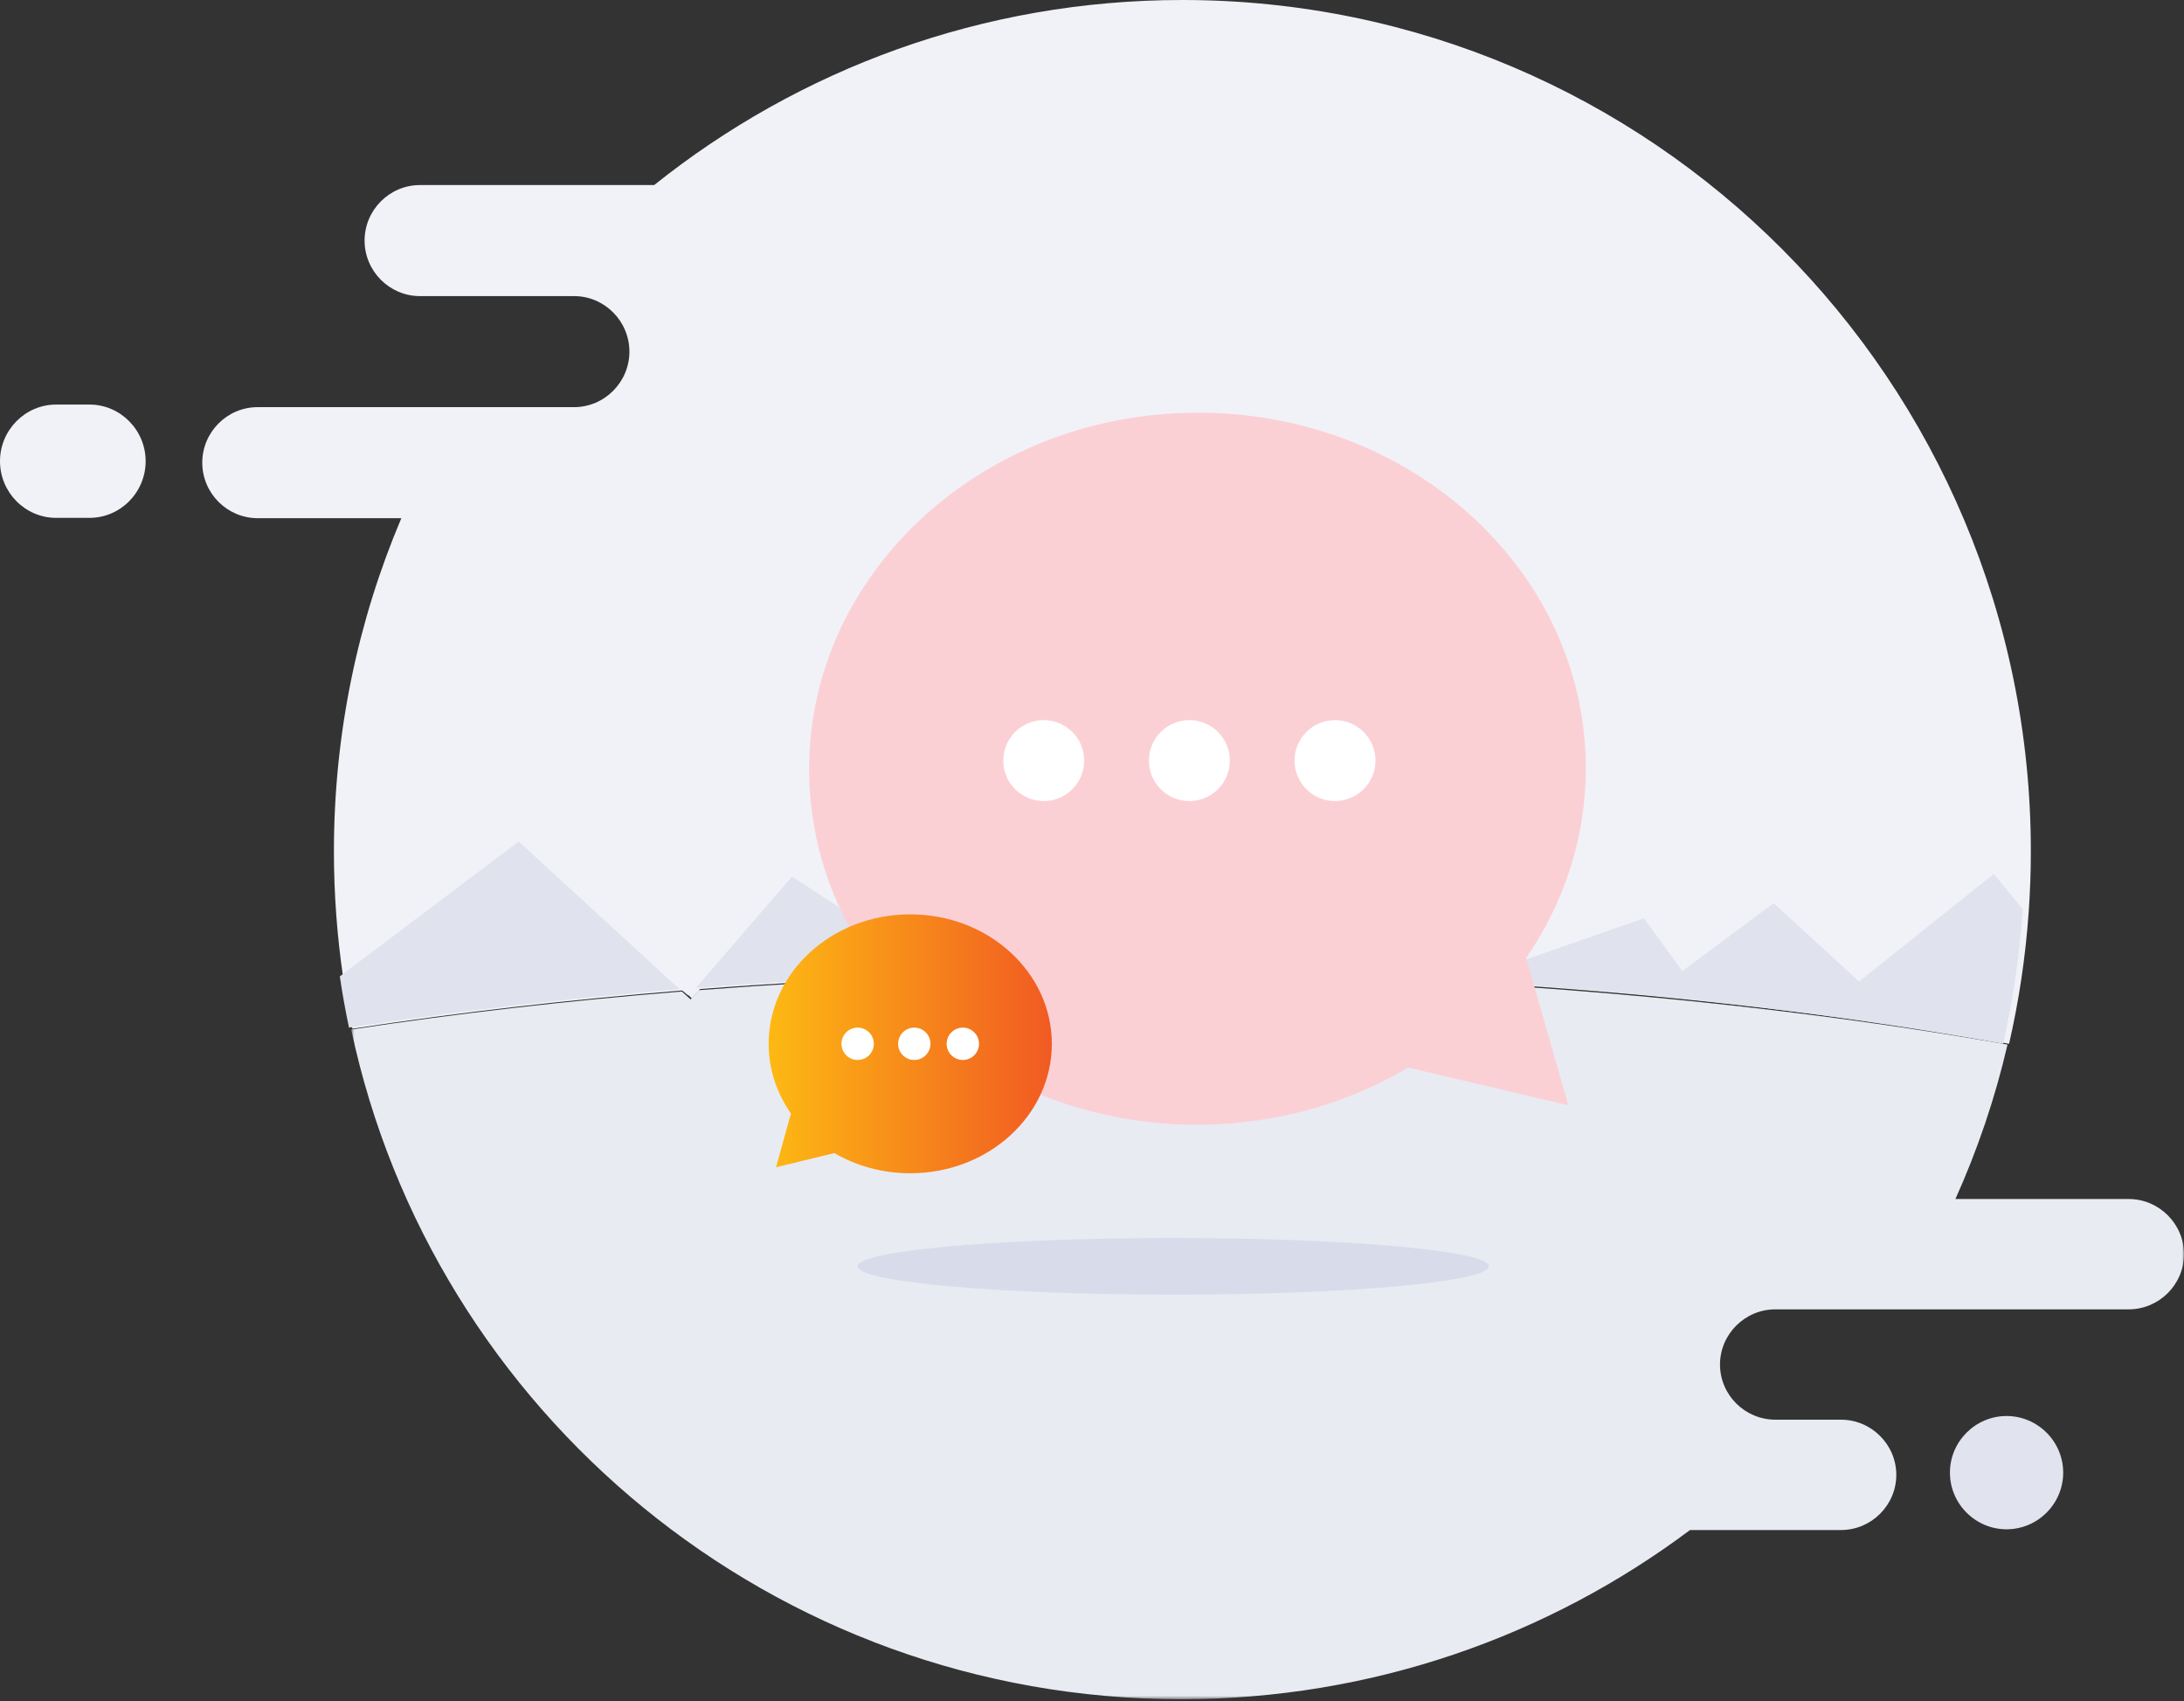 <svg width="570" height="444" viewBox="0 0 570 444" fill="none" xmlns="http://www.w3.org/2000/svg">
<rect x="0" y="0" width="570" height="444" fill="#333333" stroke="none"/>
<g id="No Chat History">
<path id="Fill 1" fill-rule="evenodd" clip-rule="evenodd" d="M308.588 -4.57764e-05C256.465 -4.57764e-05 208.558 18.068 170.731 48.297H109.595C101.652 48.297 95.153 54.817 95.153 62.786C95.153 70.755 101.652 77.275 109.595 77.275H140.709H149.826C157.769 77.275 164.268 83.795 164.268 91.764C164.268 95.744 162.641 99.376 160.022 101.994C157.413 104.621 153.793 106.253 149.826 106.253H130.374H119.633H67.232C59.289 106.253 52.791 112.773 52.791 120.742C52.791 128.711 59.289 135.231 67.232 135.231H104.746C93.422 161.932 87.149 191.311 87.149 222.166C87.149 233.361 87.977 244.363 89.566 255.114C90.23 259.606 91.029 264.059 91.963 268.464C119.21 264.281 148.112 260.92 178.286 258.466L180.558 260.543L182.695 258.118C218.944 255.288 256.993 253.781 296.236 253.781C379.612 253.781 457.636 260.581 524.346 272.405C526.917 261.219 528.65 249.715 529.468 237.949C529.844 232.733 530.027 227.469 530.027 222.166C530.027 99.463 430.89 -4.57764e-05 308.588 -4.57764e-05Z" fill="#F1F2F7"/>
<path id="Fill 3" fill-rule="evenodd" clip-rule="evenodd" d="M23.381 105.583H14.629C6.583 105.583 0 112.235 0 120.365C0 128.495 6.583 135.146 14.629 135.146H23.381C31.427 135.146 38.01 128.495 38.01 120.365C38.01 112.235 31.427 105.583 23.381 105.583Z" fill="#F1F2F7"/>
<g id="Group 7">
<mask id="mask0_3451_38085" style="mask-type:luminance" maskUnits="userSpaceOnUse" x="91" y="254" width="479" height="190">
<path id="Clip 6" fill-rule="evenodd" clip-rule="evenodd" d="M570 254.101V443.45H330.832H91.663V254.101H570Z" fill="white"/>
</mask>
<g mask="url(#mask0_3451_38085)">
<path id="Fill 5" fill-rule="evenodd" clip-rule="evenodd" d="M570 327.308C570 335.227 563.503 341.706 555.562 341.706H463.34C459.374 341.706 455.756 343.328 453.147 345.939C450.529 348.54 448.901 352.149 448.901 356.104C448.901 364.022 455.399 370.501 463.34 370.501H480.474C484.439 370.501 488.059 372.124 490.667 374.734C493.285 377.336 494.912 380.945 494.912 384.899C494.912 392.818 488.415 399.297 480.474 399.297H441.077C404.066 427.017 358.077 443.45 308.236 443.45C201.788 443.45 112.887 368.534 91.663 268.69C118.903 264.534 147.799 261.194 177.965 258.756L180.236 260.82L182.374 258.41C218.612 255.598 256.653 254.101 295.887 254.101C379.242 254.101 457.247 260.858 523.942 272.607C520.699 286.601 516.117 300.077 510.342 312.911H555.562C559.537 312.911 563.137 314.533 565.755 317.144C568.374 319.745 570 323.354 570 327.308Z" fill="#E8EBF2"/>
</g>
</g>
<path id="Fill 8" fill-rule="evenodd" clip-rule="evenodd" d="M527.915 237.293C527.098 249.282 525.367 261.006 522.8 272.405C456.178 260.356 378.258 253.427 294.992 253.427C255.801 253.427 217.803 254.962 181.603 257.846L206.707 228.759L245.76 254.243L298.627 239.646L389.572 253.427L429.054 239.646L439.054 253.427L462.911 235.719L485.206 256.153L520.368 228.06L527.915 237.293Z" fill="#E0E2EE"/>
<path id="Fill 10" fill-rule="evenodd" clip-rule="evenodd" d="M398.302 250.021C408.302 235.484 414.031 218.246 413.883 199.797C413.474 148.485 367.762 107.252 311.784 107.698C255.805 108.146 210.759 150.107 211.169 201.419C211.579 252.731 257.291 293.964 313.268 293.518C333.268 293.358 351.872 287.896 367.506 278.603L409.329 288.45L398.302 250.021Z" fill="#FBD0D5"/>
<path id="Fill 12" fill-rule="evenodd" clip-rule="evenodd" d="M282.962 198.413C283.008 204.243 278.319 209.008 272.488 209.054C266.656 209.102 261.891 204.411 261.846 198.581C261.799 192.75 266.487 187.986 272.319 187.938C278.149 187.892 282.914 192.581 282.962 198.413Z" fill="white"/>
<path id="Fill 14" fill-rule="evenodd" clip-rule="evenodd" d="M320.971 198.412C321.018 204.243 316.328 209.008 310.497 209.054C304.666 209.101 299.901 204.411 299.855 198.581C299.808 192.75 304.497 187.985 310.329 187.938C316.159 187.892 320.924 192.581 320.971 198.412Z" fill="white"/>
<path id="Fill 16" fill-rule="evenodd" clip-rule="evenodd" d="M358.983 198.412C359.029 204.242 354.34 209.007 348.508 209.054C342.677 209.101 337.912 204.411 337.867 198.58C337.819 192.749 342.508 187.985 348.34 187.938C354.17 187.891 358.935 192.581 358.983 198.412Z" fill="white"/>
<path id="Fill 18" fill-rule="evenodd" clip-rule="evenodd" d="M181.603 257.623L179.555 259.735L177.379 257.926C178.78 257.816 180.192 257.715 181.603 257.623Z" fill="#F1F2F7"/>
<path id="Fill 20" fill-rule="evenodd" clip-rule="evenodd" d="M200.608 272.406C200.608 279.111 202.753 285.354 206.438 290.608L202.527 304.628L217.757 300.923C223.483 304.253 230.273 306.191 237.562 306.191C257.972 306.191 274.516 291.064 274.516 272.406C274.516 253.745 257.972 238.618 237.562 238.618C217.153 238.618 200.608 253.745 200.608 272.406Z" fill="url(#paint0_linear_3451_38085)"/>
<path id="Fill 22" fill-rule="evenodd" clip-rule="evenodd" d="M247.064 272.405C247.064 274.737 248.954 276.628 251.287 276.628C253.619 276.628 255.511 274.737 255.511 272.405C255.511 270.073 253.619 268.181 251.287 268.181C248.954 268.181 247.064 270.073 247.064 272.405Z" fill="white"/>
<path id="Fill 24" fill-rule="evenodd" clip-rule="evenodd" d="M234.394 272.405C234.394 274.737 236.285 276.628 238.617 276.628C240.949 276.628 242.841 274.737 242.841 272.405C242.841 270.073 240.949 268.181 238.617 268.181C236.285 268.181 234.394 270.073 234.394 272.405Z" fill="white"/>
<path id="Fill 26" fill-rule="evenodd" clip-rule="evenodd" d="M219.613 272.405C219.613 274.737 221.504 276.628 223.836 276.628C226.168 276.628 228.06 274.737 228.06 272.405C228.06 270.073 226.168 268.181 223.836 268.181C221.504 268.181 219.613 270.073 219.613 272.405Z" fill="white"/>
<path id="Fill 28" fill-rule="evenodd" clip-rule="evenodd" d="M177.379 258.168C147.216 260.625 118.323 263.992 91.085 268.181C90.152 263.769 89.353 259.309 88.689 254.81L135.377 219.613L177.379 258.168Z" fill="#E0E2EE"/>
<path id="Fill 30" fill-rule="evenodd" clip-rule="evenodd" d="M388.545 330.475C388.545 334.557 351.673 337.866 306.19 337.866C260.706 337.866 223.835 334.557 223.835 330.475C223.835 326.395 260.706 323.084 306.19 323.084C351.673 323.084 388.545 326.395 388.545 330.475Z" fill="#D8DBEA"/>
<path id="Fill 32" fill-rule="evenodd" clip-rule="evenodd" d="M523.692 399.104C515.562 399.104 508.91 392.453 508.91 384.323C508.91 376.193 515.562 369.541 523.692 369.541C531.822 369.541 538.473 376.193 538.473 384.323C538.473 392.453 531.822 399.104 523.692 399.104Z" fill="#E1E3EF"/>
</g>
<defs>
<linearGradient id="paint0_linear_3451_38085" x1="200.608" y1="272.405" x2="274.516" y2="272.405" gradientUnits="userSpaceOnUse">
<stop stop-color="#FDB913"/>
<stop offset="1" stop-color="#F15A22"/>
</linearGradient>
</defs>
</svg>
